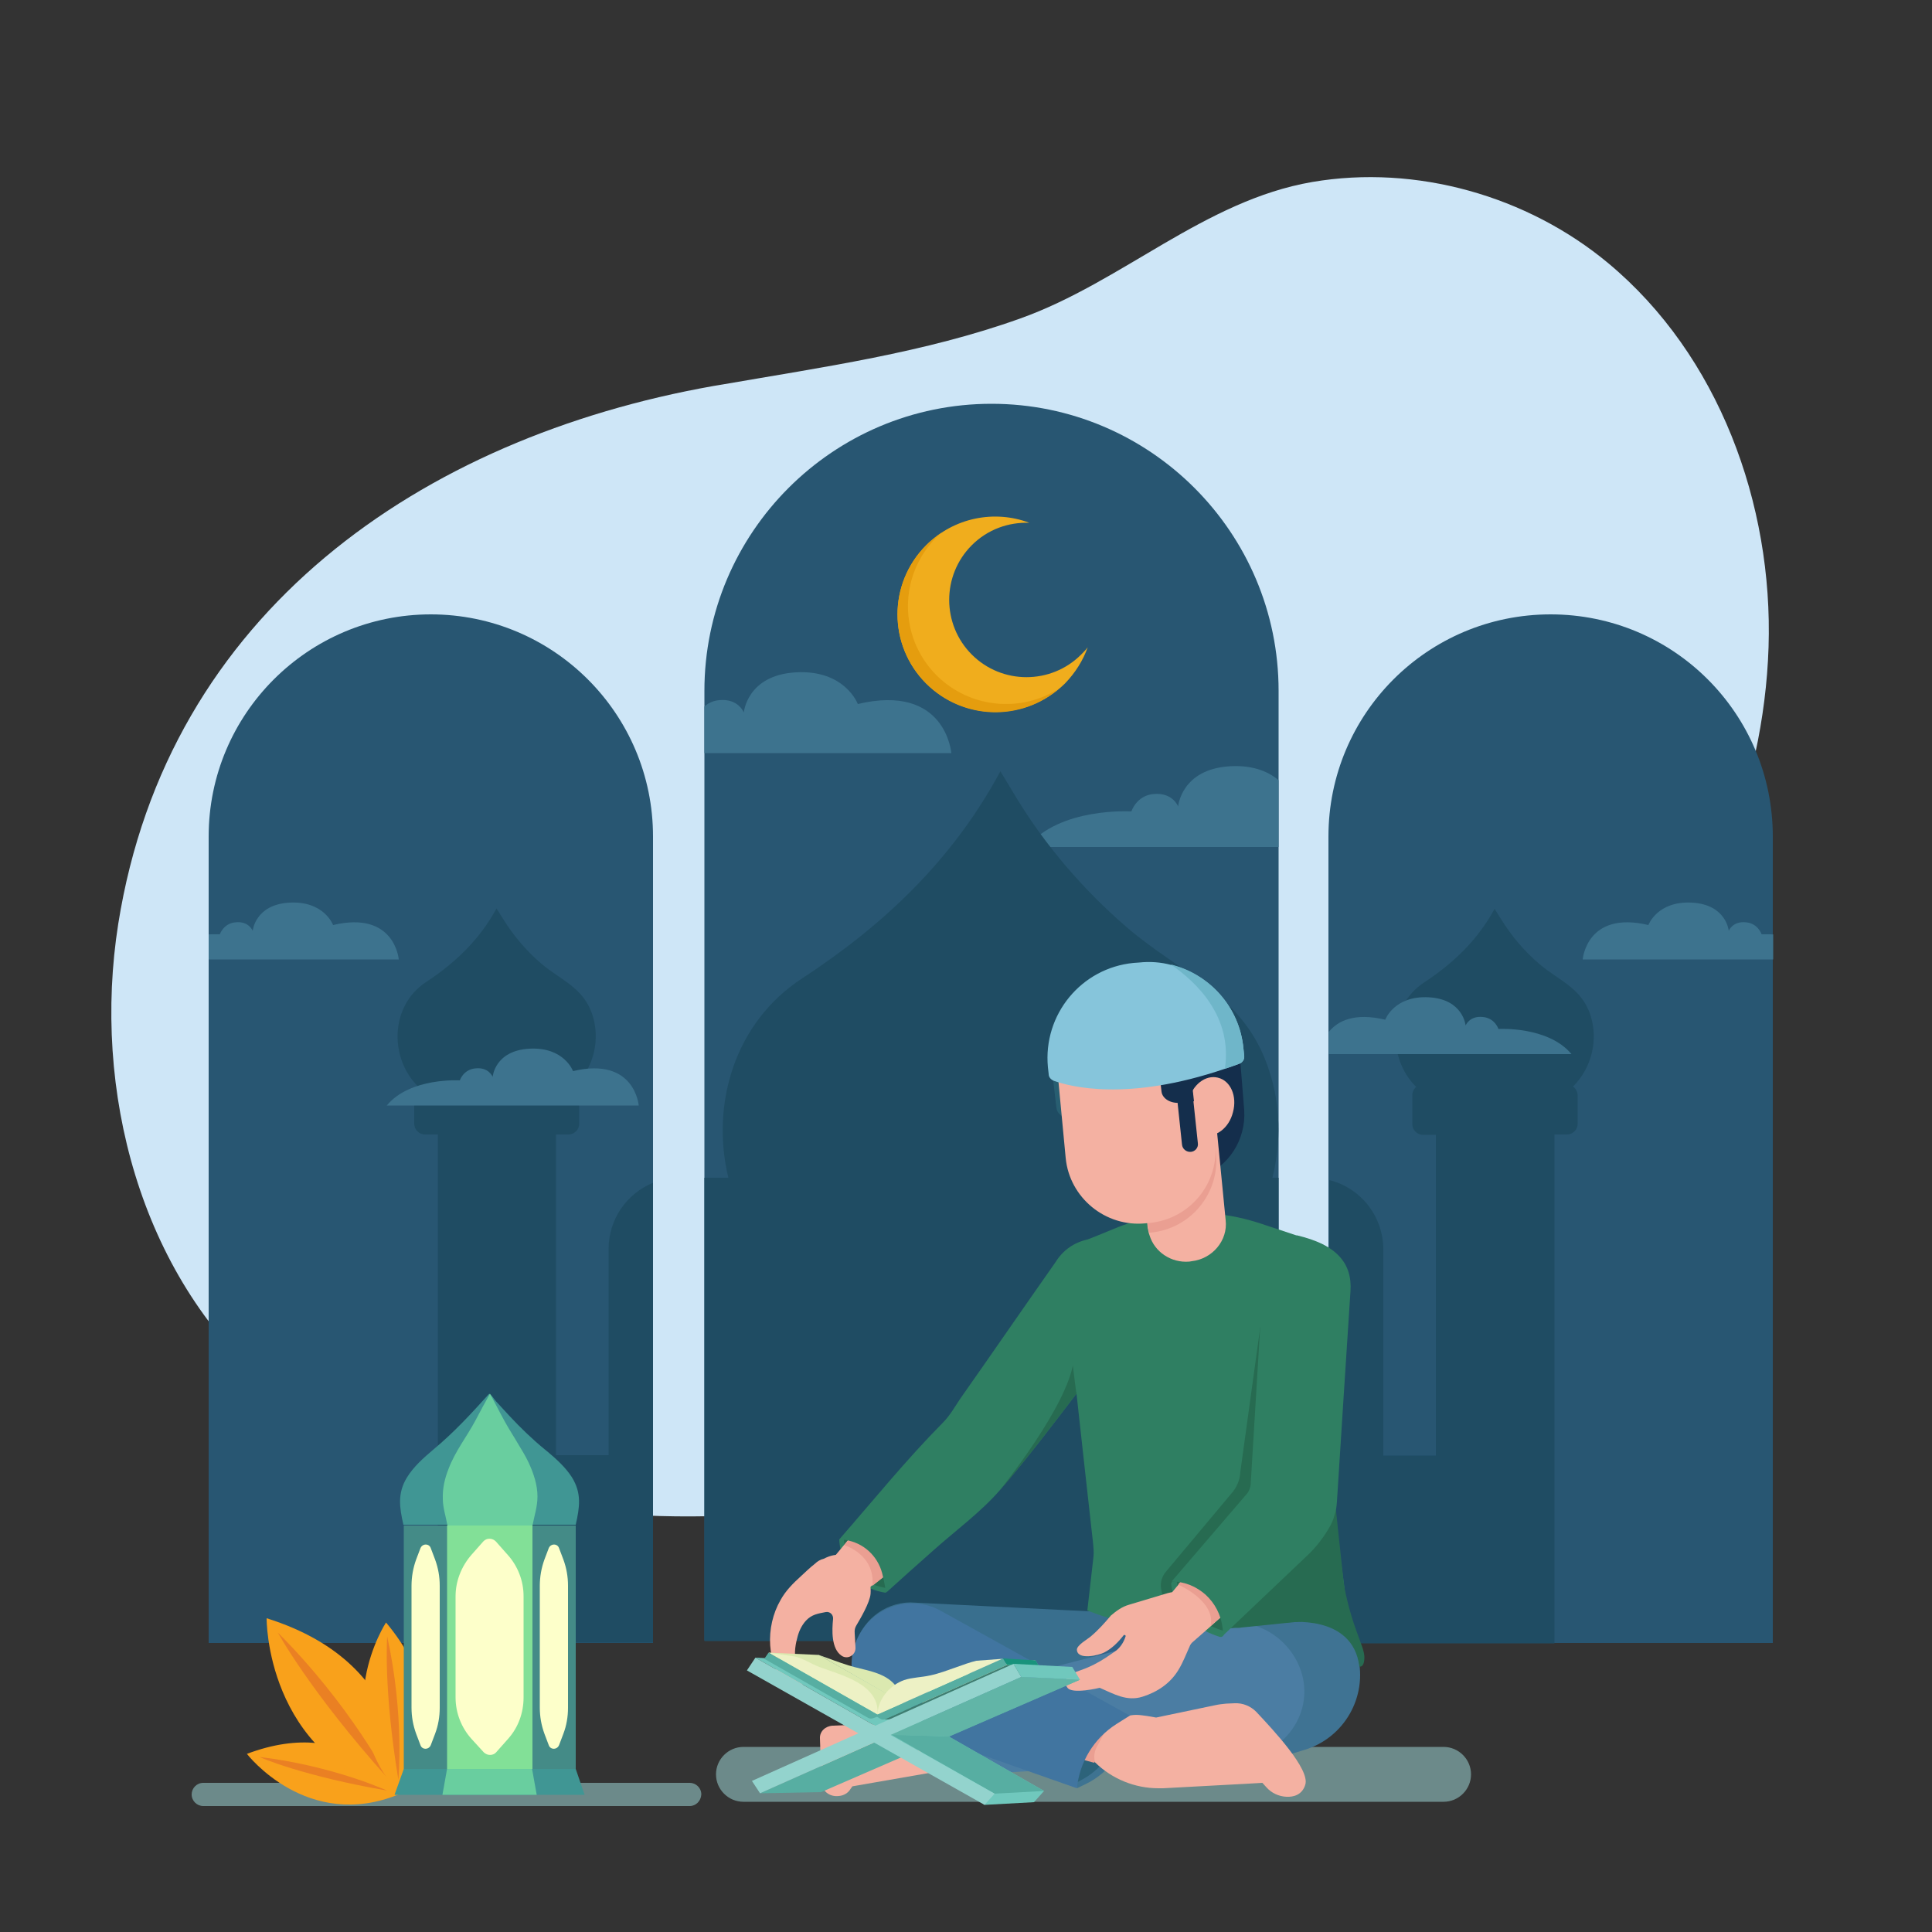 <?xml version="1.0" encoding="utf-8"?>
<!-- Generator: Adobe Illustrator 24.2.2, SVG Export Plug-In . SVG Version: 6.00 Build 0)  -->
<svg version="1.1" xmlns="http://www.w3.org/2000/svg" xmlns:xlink="http://www.w3.org/1999/xlink" x="0px" y="0px"
	 viewBox="0 0 500 500" style="enable-background:new 0 0 500 500;" xml:space="preserve">
<rect x="0" y="0" width="500" height="500" fill="#333333" stroke="none"/>
<style type="text/css">
	.st0{display:none;}
	.st1{display:inline;fill:#E6FBFC;}
	.st2{fill:#CEE6F7;}
	.st3{fill:#285672;}
	.st4{fill:#F0AD1D;}
	.st5{fill:#E59D0E;}
	.st6{clip-path:url(#SVGID_2_);fill:#3D738E;}
	.st7{fill:#1F4C63;}
	.st8{clip-path:url(#SVGID_4_);fill:#3D738E;}
	.st9{clip-path:url(#SVGID_6_);fill:#3D738E;}
	.st10{opacity:0.5;fill:#A6E2E2;}
	.st11{fill:#F4B1A2;}
	.st12{fill:#396F8E;}
	.st13{fill:#316389;}
	.st14{fill:#3F7393;}
	.st15{fill:#4B7DA3;}
	.st16{fill:#3E7391;}
	.st17{fill:#2D637A;}
	.st18{fill:#EA9F92;}
	.st19{fill:#4175A0;}
	.st20{fill:none;stroke:#1F5976;stroke-width:1.184;stroke-miterlimit:10;}
	.st21{fill:#2F7F62;}
	.st22{fill:#276B51;}
	.st23{fill:#142E4C;}
	.st24{fill:#285E71;}
	.st25{fill:#86C5DB;}
	.st26{fill:#6FB6C9;}
	.st27{fill:#57AEA2;}
	.st28{fill:#70C8BD;}
	.st29{fill:#EDF1C5;}
	.st30{fill:#DBE9B0;}
	.st31{fill:#3E7D71;}
	.st32{fill:#18937C;}
	.st33{fill:#93D3CD;}
	.st34{fill:#61B5A7;}
	.st35{fill:#F9A11B;}
	.st36{fill:#EA8023;}
	.st37{fill:#448B87;}
	.st38{fill:#82E097;}
	.st39{fill:#409694;}
	.st40{fill:#69CE9F;}
	.st41{fill:#FDFFCA;}
</style>
<g id="BACKGROUND" class="st0">
	<rect x="0" y="0" class="st1" width="500" height="500"/>
</g>
<g id="OBJECTS">
	<path class="st2" d="M187,99.5c25.9-4.5,52.3-8.2,77.1-17.1c26.3-9.4,47.6-30.5,75.5-35.3c26.9-4.6,55.7,3.6,76.6,21
		c28.6,23.8,42.7,62.3,41.5,99.4s-16.6,72.9-38.4,103c-28.5,39.3-65.5,72.3-109.4,92.7c-67.1,31.1-179.6,48.1-240.7-4.9
		c-32.9-28.6-45.4-76.1-38.6-119.2c12.8-80.7,78.5-125.8,154-139.2C185.4,99.8,186.2,99.6,187,99.5z"/>
	<g>
		<path class="st3" d="M330.9,178.8v245.7H182.3V178.8c0-41,33.3-74.3,74.3-74.3C297.6,104.5,330.9,137.8,330.9,178.8z"/>
		<path class="st3" d="M458.8,216.5v208.7h-115V216.5c0-31.8,25.7-57.5,57.5-57.5S458.8,184.7,458.8,216.5z"/>
		<path class="st3" d="M169,216.5v208.7H54V216.5c0-31.8,25.8-57.5,57.5-57.5S169,184.7,169,216.5z"/>
		<g>
			<path class="st4" d="M239.7,176.9c-9.9-9.9-9.9-25.9,0-35.8c7.2-7.2,17.7-9.2,26.7-5.8c-5.4-0.2-10.8,1.7-14.9,5.8
				c-7.8,7.8-7.8,20.5,0,28.3s20.5,7.8,28.3,0c0.6-0.6,1.2-1.2,1.7-1.9c-1.2,3.4-3.2,6.6-5.9,9.4
				C265.6,186.7,249.6,186.7,239.7,176.9z"/>
			<path class="st5" d="M274.2,178.1c-9.9,8.7-25,8.3-34.5-1.2c-9.9-9.9-9.9-25.9,0-35.8c1.2-1.2,2.6-2.3,4-3.3
				c-0.4,0.4-0.9,0.8-1.3,1.2c-9.9,9.9-9.9,25.9,0,35.8C251.1,183.4,264.4,184.5,274.2,178.1z"/>
		</g>
		<g>
			<defs>
				<path id="SVGID_1_" d="M256.6,104.5L256.6,104.5c-41,0-74.3,33.3-74.3,74.3v245.7h148.6V178.9
					C330.9,137.8,297.6,104.5,256.6,104.5z"/>
			</defs>
			<clipPath id="SVGID_2_">
				<use xlink:href="#SVGID_1_"  style="overflow:visible;"/>
			</clipPath>
			<path class="st6" d="M153.4,194.9h92.8c0,0-1.4-18.1-24.2-12.7c0,0-3.3-8.9-16-8.2c-12.7,0.7-13.5,10.4-13.5,10.4
				s-1.4-3.7-6.4-3.2c-4.4,0.4-5.7,4.5-5.7,4.5S162,184.5,153.4,194.9z"/>
			<path class="st6" d="M265.8,219.2h92.8c0,0-1.4-18.1-24.2-12.7c0,0-3.3-8.9-16-8.2c-12.7,0.7-13.5,10.4-13.5,10.4
				s-1.4-3.7-6.4-3.2c-4.4,0.4-5.7,4.5-5.7,4.5S274.3,208.8,265.8,219.2z"/>
		</g>
		<g>
			<path class="st7" d="M157.5,323.3v53.3h-13.6v-83h3.2c1.5,0,2.8-1.2,2.8-2.8v-7.5c0-0.9-0.4-1.7-1.1-2.2l0.1-0.1
				c4.8-4.8,6.5-12,4.4-18.4c-2.3-7-8.1-8.9-13.2-13.2c-4-3.4-7.4-7.5-10.1-11.9c0,0-1.5-2.4-1.5-2.4c-4.4,8.1-10.7,14.1-18.3,19.1
				c-9.1,6-9.6,19.3-2.1,26.9c0,0,0,0,0.1,0.1c-0.6,0.5-1,1.3-1,2.1v7.5c0,1.5,1.2,2.8,2.8,2.8h3.3v103.3c0,0,0,0,0,0v28.2H169
				v-38.9v-9.6v-70.5C162.2,308.9,157.5,315.5,157.5,323.3z"/>
			<path class="st7" d="M328.4,276.9c-6.3-19.5-22.8-24.8-37-37.1c-11.1-9.6-20.8-20.9-28.4-33.4c0,0-4.1-6.8-4.1-6.8
				c-12.2,22.7-29.9,39.6-51.3,53.6c-17.5,11.4-23.7,32.6-19.1,51.6h-6.2v72v9.6v38.3h148.6v-38.3v-9.6v-72h-1.6
				C331.6,295.6,331.4,285.9,328.4,276.9z"/>
			<path class="st7" d="M407.1,281.2L407.1,281.2c4.8-4.8,6.6-12,4.5-18.5c-2.3-7-8.1-8.9-13.2-13.2c-4-3.4-7.4-7.5-10.1-11.9
				c0,0-1.5-2.4-1.5-2.4c-4.4,8.1-10.7,14.1-18.3,19.1c-9.1,6-9.6,19.3-2.1,26.9c0,0,0,0,0.1,0.1c-0.6,0.5-1,1.3-1,2.1v7.5
				c0,1.5,1.2,2.8,2.8,2.8h3.3v83h-13.6v-53.3c0-8.7-5.9-16-14-18v71.4v9.6v38.9h58.3V397c0,0,0,0,0,0V293.6h3.2
				c1.5,0,2.8-1.2,2.8-2.8v-7.5C408.2,282.5,407.8,281.7,407.1,281.2z"/>
		</g>
		<g>
			<defs>
				<path id="SVGID_3_" d="M169,216.5v208.7H54V216.5c0-31.8,25.8-57.5,57.5-57.5S169,184.7,169,216.5z"/>
			</defs>
			<clipPath id="SVGID_4_">
				<use xlink:href="#SVGID_3_"  style="overflow:visible;"/>
			</clipPath>
			<path class="st8" d="M38,248.3h65.2c0,0-1-12.7-17-8.9c0,0-2.3-6.3-11.3-5.8c-8.9,0.5-9.5,7.3-9.5,7.3s-1-2.6-4.5-2.2
				c-3.1,0.3-4,3.1-4,3.1S44.1,241,38,248.3z"/>
			<path class="st8" d="M100.1,286.1h65.2c0,0-1-12.7-17-8.9c0,0-2.3-6.3-11.3-5.8s-9.5,7.3-9.5,7.3s-1-2.6-4.5-2.2
				c-3.1,0.3-4,3.1-4,3.1S106.1,278.8,100.1,286.1z"/>
		</g>
		<g>
			<defs>
				<path id="SVGID_5_" d="M343.9,216.5v208.7h115V216.5c0-31.8-25.8-57.5-57.5-57.5S343.9,184.7,343.9,216.5z"/>
			</defs>
			<clipPath id="SVGID_6_">
				<use xlink:href="#SVGID_5_"  style="overflow:visible;"/>
			</clipPath>
			<path class="st9" d="M474.8,248.3h-65.2c0,0,1-12.7,17-8.9c0,0,2.3-6.3,11.3-5.8c8.9,0.5,9.5,7.3,9.5,7.3s1-2.6,4.5-2.2
				c3.1,0.3,4,3.1,4,3.1S468.8,241,474.8,248.3z"/>
			<path class="st9" d="M406.7,272.8h-65.2c0,0,1-12.7,17-8.9c0,0,2.3-6.3,11.3-5.8c8.9,0.5,9.5,7.3,9.5,7.3s1-2.6,4.5-2.2
				c3.1,0.3,4,3.1,4,3.1S400.6,265.5,406.7,272.8z"/>
		</g>
	</g>
	<g>
		<path class="st10" d="M373.6,466.3H192.4c-3.9,0-7.1-3.2-7.1-7.1l0,0c0-3.9,3.2-7.1,7.1-7.1h181.2c3.9,0,7.1,3.2,7.1,7.1l0,0
			C380.7,463.1,377.5,466.3,373.6,466.3z"/>
		<g>
			<g>
				<path class="st11" d="M241,446.3c-0.1,0-18,0-18,0l-7.5,0.3c-1.9,0.1-3.4,1.5-3.3,3.3l0.4,11.4c0.1,2.2,2.1,3.8,4.5,3.5l0,0
					c1.3-0.1,2.4-0.8,3-1.8l0.5-0.7l21.8-3.8C242.4,458.4,247.7,449.5,241,446.3z"/>
				<path class="st12" d="M293.8,417.6l-58.2-2.9c-7,0.1-12.9,5-14.3,11.8l0,0c-1.9,9.3,5.5,17.9,15,17.6l55.5-2.2L293.8,417.6z"/>
				<polygon class="st13" points="348.7,418.4 293,417.5 277.8,434.9 315.9,457.2 				"/>
				<path class="st14" d="M318.9,421.1l29.9-2.8l2.6,10.3c2.6,10.5-3.5,21.2-13.9,24.3l-11.7,3.5c-10.7,3.2-21.7-3.9-23.1-15l0,0
					C301.3,431.3,308.7,422.1,318.9,421.1z"/>
				<path class="st15" d="M240.8,439.6l74.3-19.1c10-2.7,20,4.1,22.1,13.8l0,0c2.2,10.3-5.7,20.2-16.7,20.9l-78.7,4.6l-1-1.2
					C237.4,454.4,237.6,444.1,240.8,439.6L240.8,439.6z"/>
				<path class="st16" d="M278.7,462.8l1.9-0.9c7.1-3.3,11.6-10.2,11.8-18l0,0l-13.7,3.1L278.7,462.8z"/>
				<path class="st17" d="M278.1,461.6l1.7-0.9c6.3-3.3,10.3-9.8,10.5-17l0,0l-12.7,2.7L278.1,461.6z"/>
				<path class="st18" d="M283.2,456.2c-0.3,0-14.2-3.9-14.1-4.9c0.2-1,7.3-12.5,7.3-12.5l14.1,5.3L283.2,456.2z"/>
				<path class="st11" d="M337.8,461.9c-0.8,2.6-3,3.2-4.9,3.1c-2-0.1-3.9-1-5.2-2.5l-1-1.1l-5.2,0.3l-0.1,0l-20.4,1.1
					c-0.4,0-0.8,0-1.2,0c-6.1,0-12-2.4-16.4-6.7c-0.4-1.4-0.2-2.8,0.5-4.1c0.9-1.7,2.2-4.1,2.6-4.8c0.3-0.6,2.9-2.5,5-3
					c2.1-0.6,3.2-0.4,5.4-0.1l2.3,0.4l15.3-3.2c0.9-0.2,1.8-0.3,2.8-0.4l2.2-0.1c2.1-0.1,4.1,0.7,5.6,2.2
					C329.5,447.7,339.1,457.9,337.8,461.9z"/>
				<path class="st19" d="M243.7,417l48.7,27l-3.5,2.2c-5.8,3.7-9.5,9.8-10.2,16.6h0l-47.5-16.7c-9.9-3.5-13.9-15.3-8.2-24.1l0,0
					C227.5,415.1,236.6,412.9,243.7,417z"/>
				<path class="st20" d="M286.8,443.2"/>
				<path class="st20" d="M253.2,415.7"/>
			</g>
			<g>
				<g>
					<path class="st21" d="M217.2,398.4c0,0,0.1,12,12,13.8l2.1-15.1L217.2,398.4z"/>
					<path class="st22" d="M218.4,398.3c0,0,0.1,11.1,11.1,12.7l1.9-13.9L218.4,398.3z"/>
					<path class="st11" d="M257.9,379.9c0,2.8-1.1,5.6-3.3,7.8l-20.3,15.9l-7.7,6l-4,3.2l-7.7-8.7l3.9-4.7l2.8-3.4l18.9-22.5
						c4.2-4.1,10.7-4.3,14.5-0.4C257,375,257.9,377.5,257.9,379.9z"/>
					<path class="st18" d="M234.5,403.4c0,0-0.1,0.1-0.2,0.3l-8.5,6.7c0.7-8.2-7.3-10.5-7.3-10.5l3.2-3.8L234.5,403.4z"/>
					<path class="st21" d="M296.4,334.8c-0.2,2-1,4-2.3,5.7c-0.1,0.2-0.3,0.4-0.4,0.6c-1.5,1.8-2.9,3.7-4.3,5.5
						c-3.2,4.1-6.3,8.2-9.4,12.3c0,0,0,0,0,0c-0.4,0.5-0.8,1-1.2,1.5c-6.5,8.5-13,17.1-19.9,25.1c0,0,0,0,0,0
						c-5,5.8-11.6,10.6-17.3,15.7c-4.1,3.6-8.2,7.3-12.3,11l-0.2-1.3l-0.5-2.6l-0.1-0.3c-0.9-4.7-4.4-8.3-8.9-9.3
						c-0.4-0.1-0.8-0.2-1.2-0.2c-0.4-0.1-0.8-0.1-1.2-0.1c8.8-10.1,17.4-20.7,26.8-30.2c1.8-1.8,3.1-4.1,4.5-6.2
						c8.3-11.8,16.4-23.6,24.7-35.4c1.9-3.1,4.9-5.1,8.2-5.8c2.9-0.6,6-0.2,8.8,1.4C294.8,324.9,297.1,329.9,296.4,334.8z"/>
					<path class="st22" d="M280,345.7v13.2c0,0,0,0,0,0c-0.1,0.1-0.5,0.9-1.1,2c0-0.3,0-0.4-0.1-0.5c-6.5,8.5-13,17.1-19.9,25.1
						c0.5-0.7,17.2-21.4,18.9-33C278.2,349.6,279.7,347.5,280,345.7z"/>
					<path class="st11" d="M210.9,404.7c-1.3,1-2.4,2.1-3.6,3.2c-2,1.8-4,3.8-5.3,6.2c-4,6.9-3.8,16.8,2,22.7c0.4,0.4,0.9,0.8,1.5,1
						c0.6,0.2,1.3,0.2,1.7-0.2c0.5-0.4,0.6-1.1,0.5-1.7c-0.1-1.8-1.1-3.5-1.6-5.2c-0.6-2.2-0.4-4.5,0.2-6.7c0.4-1.7,1.1-3.3,2.3-4.6
						c1.5-1.6,3.1-1.8,5.1-2.2c1.1-0.2,2,0.7,1.9,1.8c-0.3,2.8-0.5,7.7,2.2,9.5c1.6,1.1,3.7-0.2,3.6-2.1l-0.2-3.6
						c-0.1-1,0.1-1.6,0.4-2.1c1-1.7,3.5-5.9,3.7-8.2c0.5-6.8-5.5-12.6-12.1-9.1C212.3,403.6,211.5,404.1,210.9,404.7z"/>
				</g>
				<path class="st21" d="M347.9,410.6l0.8,7.7l-14.5,1.5c-0.1,0-0.3,0-0.4,0l-0.3,0l-0.5,0l-8.3,0.8l-2.5,0.3c-0.4,0-0.7,0.1-1,0.1
					c-0.5,0.1-1.1,0.1-1.7,0.1c-0.3,0-0.6,0-0.9,0c-0.1,0-0.3,0-0.4,0c-0.3,0-0.6,0-0.9,0h0c0,0,0,0-0.1,0c-0.1,0-0.3,0-0.4,0
					c-0.1,0-0.2,0-0.3,0h-0.1c-0.6,0-1.3,0-1.9,0.1h-2c-0.3,0-0.6,0-0.9,0c-0.3,0-0.7,0-1,0h-0.6c-2.6,0-5.3-0.1-7.9-0.2
					c-2.9-0.2-5.8-0.4-8.7-0.9c-0.9-0.1-1.8-0.3-2.7-0.5c-1.3-0.3-2.5-0.6-3.8-0.9c-1.8-0.5-3.7-1.2-5.5-1.9c0,0,0,0,0,0l1.6-14
					c0.1-1.1,0-2.2-0.1-3.3c0,0-3.8-34-4.3-38.8c0-0.3,0-0.4-0.1-0.5c0,0,0,0,0,0l-1-7.9l-1.7-12.8l-0.6-4.7l20.9-0.2l32.8-0.4
					l15.1-0.2l5.1-0.1l-0.9,13l-2.1,31.5l-0.6,8.1l-0.2,3.3l0,0.4l0.6,5.4L347.9,410.6C347.9,410.6,347.9,410.6,347.9,410.6z"/>
				<path class="st22" d="M348.7,418.4l-26.4,2.7c-0.4,0-0.7,0.1-1,0.1c-0.5,0.1-1.1,0.1-1.7,0.1c-0.4,0-0.9,0.1-1.3,0.1
					c-0.6,0-1.2,0.1-1.8,0.1c6.4-6.8,25.9-30.2,29.4-34.5l-0.2,3.3l0.6,5.8L348.7,418.4z"/>
				<path class="st22" d="M333,419.9c0,0,17.1-2.4,18.8,11.4c0,0,1.3,0.4,1.3-2.4c0-2.9-3-7.1-5.2-18.2
					C345.8,399.5,333,419.9,333,419.9z"/>
				<path class="st22" d="M326.4,341.7l-5.4,39.2c-0.1,2.1-0.9,4-2.3,5.6l-17,20.3c-1,1.2-1.5,2.8-1.2,4.4c0.4,2.5,1.4,6.1,4,7.2
					c6,2.5,33.1-32.1,33.1-32.1L326.4,341.7z"/>
				<path class="st21" d="M338.2,337l-54.3,5c-2.9,0.3-5.4-0.5-7.4-2c-6.7-4.8-5-15.3,2.6-18.3c3.7-1.4,7-2.8,10.2-4.1
					c1.7-0.7,3.4-1.2,5.1-1.7c9-2.5,18.5-2.7,27.5-0.5c2,0.5,4,1.1,6,1.8l13.3,4.4C350,324.7,347.6,336.2,338.2,337z"/>
				<g>
					<path class="st21" d="M303.1,409.9c0.2,2.2,1.6,10.2,12.5,13.7c0.6,0.2,1.1-0.2,1.2-0.8l1-15.2l-14.2,1.7
						C303.3,409.3,303.1,409.6,303.1,409.9z"/>
					<path class="st22" d="M304.5,408.5c0,0-0.2,10.3,13,13.8l-1.5-12.6L304.5,408.5z"/>
					<path class="st11" d="M343.1,389.8c0,2.4-0.9,4.9-2.7,7L324,411.4l-10.7,9.5l-5.7,5l-9.1-8l6.4-7.7l4.9-5.9l16.5-19.9
						c3.7-4.3,9.9-4.9,13.8-1.5C342.1,384.6,343.1,387.2,343.1,389.8z"/>
					<path class="st18" d="M313.3,420.8c1.4-6.5-8.4-10.7-8.4-10.7l4.9-5.9l14.2,7.1L313.3,420.8z"/>
					<path class="st21" d="M349.5,334.2l-1.7,26.2c0,0,0,0,0,0l-1.8,28.2c-0.1,1.2-0.2,2.3-0.6,3.4c-0.3,1.2-0.8,2.4-1.6,3.7
						c-1.5,2.5-3.3,4.8-5.4,6.8l-21.8,20.7l-0.2-1.9c-0.4-3.4-2-6.4-4.4-8.6c-2.4-2.1-5.3-3.4-8.8-3.4l19.4-22.6
						c0.7-0.8,1.1-1.9,1.1-3l2.5-41.3c0-6.8,9.4-22.7,9.4-22.7C345.9,322.1,350,326.9,349.5,334.2z"/>
					<path class="st11" d="M292.2,415.3l10-3c1-0.3,2.2-0.4,3.2-0.1c2.3,0.6,5.6,2.7,4.7,9.4c-0.2,1.4-1.5,3-2.1,4.2
						c-1,2.2-1.8,4.4-3.1,6.5c-2.1,3.4-5.4,5.6-9.2,6.8c-4.1,1.3-7.4-0.7-11.1-2.3c0,0-7.3,1.8-8.4-0.1c-0.5-0.7-0.5-1.4-0.3-2
						c0.3-0.8,0.9-1.4,1.7-1.7l2.2-0.8c2.3-0.8,4.4-1.9,6.4-3.2l2.2-1.5c1.4-0.9,2.4-2.4,2.9-4c0.1-0.3-0.3-0.5-0.5-0.3
						c-1.4,1.8-3.1,3.5-5.1,4.5c-1.4,0.7-6.8,2-7-0.7c-0.1-1.2,2.8-2.8,3.6-3.5c1.9-1.6,3.6-3.5,5.2-5.4
						C288.9,416.9,290.4,415.8,292.2,415.3z"/>
				</g>
			</g>
			<g>
				<path class="st23" d="M307.7,272.3l13-1.2l1.3,16.2c0.5,7.6-4,14.7-11.2,17.3c-0.1,0-0.1,0.1-0.2,0.1L307.7,272.3z"/>
				<path class="st24" d="M281.8,289.2l-3.7,0.4c-2.4,0.2-4.5-1.1-4.7-2.9l-1.1-9.4l8.1-0.8L281.8,289.2z"/>
				<path class="st11" d="M308.4,326.4l-0.6,0.1c-4.7,0.4-9-2.5-10.3-6.8c-0.1-0.2-0.1-0.4-0.2-0.6c-0.1-0.5-0.2-0.9-0.3-1.4l0-0.1
					l-2.2-22.6l-0.1-1.2c-0.5-5.4,3.4-10.2,8.8-10.7l0.6-0.1c3.7-0.4,7.1,1.4,9.1,4.3c0.1,0.2,0.3,0.4,0.4,0.7c0,0,0,0.1,0.1,0.1
					c0.6,1.1,1.1,2.4,1.2,3.8l0.1,1.4l2.2,22.5C317.8,321,313.8,325.8,308.4,326.4z"/>
				<path class="st18" d="M297.8,319l-0.4,0c-0.1-0.5-0.2-0.9-0.3-1.4l0-0.1l-2.2-22.6l-0.1-1.2c-0.5-5.4,3.4-10.2,8.8-10.7l0.6-0.1
					c3.7-0.4,7.1,1.4,9.1,4.3c0.1,0.2,0.3,0.4,0.4,0.7l1,10.6C315.7,308.8,308.2,318,297.8,319z"/>
				<path class="st11" d="M297.5,316.5l-1.1,0.1c-10.3,1-19.6-6.6-20.6-16.9l-1.8-19l-0.2-2.3c-1-10.3,6.6-19.5,16.9-20.6l1.1-0.1
					c10.3-1,19.6,6.6,20.6,16.9l0.3,2.6l1.8,18.7C315.5,306.3,307.9,315.5,297.5,316.5z"/>
				<g>
					<path class="st23" d="M316,288.2l-3.8,0.4c-2.4,0.2-4.5-1.5-4.8-3.9l-1.4-12.2l8.1-0.8L316,288.2z"/>
					<path class="st11" d="M319.1,287.8c-1,4.1-4.4,6.7-7.6,5.9c-3.2-0.8-4.9-4.8-3.9-8.9c1-4.1,4.4-6.7,7.6-5.9
						C318.5,279.7,320.2,283.7,319.1,287.8z"/>
					<path class="st23" d="M308.2,298.1L308.2,298.1c-1.1,0.1-2.2-0.7-2.3-1.9l-2.5-23.6l4.1-0.4l2.5,23.6
						C310.2,297,309.3,298,308.2,298.1z"/>
					<path class="st23" d="M309,285l-3.7,0.4c-2.4,0.2-4.5-1.1-4.7-2.9l-1.1-9.4l8.1-0.8L309,285z"/>
				</g>
				<path class="st25" d="M320.7,275.3c-1.3,0.5-2.5,0.9-3.7,1.3c-25.3,8.6-40.1,4.6-44.3,3.1c-0.7-0.3-1.3-0.9-1.3-1.7l-0.2-1.8
					c-1.3-13.6,8.6-25.7,22.2-27l1.4-0.1c2.8-0.3,5.6-0.1,8.2,0.6c9.9,2.4,17.8,10.9,18.8,21.7l0.2,1.9
					C322.1,274.1,321.6,275,320.7,275.3z"/>
				<path class="st26" d="M320.7,275.3c-1.3,0.5-2.5,0.9-3.7,1.3c2-13.5-7.3-22.4-14-27c9.9,2.4,17.8,10.9,18.8,21.7l0.2,1.9
					C322.1,274.1,321.6,275,320.7,275.3z"/>
			</g>
		</g>
		<g>
			<polygon class="st27" points="279.5,434.7 264.3,434 196.7,464.1 212.5,463.8 			"/>
			<polygon class="st28" points="267.6,466.4 254.8,467.1 238.1,453.3 230.5,449 226.4,446.6 195.5,429 211.1,429.8 234.3,443 
				238.4,445.3 238.5,445.4 238.5,445.4 245.9,449.6 246,449.7 270.2,463.5 			"/>
			<polygon class="st27" points="270.2,463.5 257.4,464.2 238.1,453.2 230.6,448.9 230.5,448.8 230.7,448.9 230.8,448.9 
				245.6,449.4 			"/>
			<g>
				<g>
					<polygon class="st27" points="268,429.7 237.9,443.1 211.9,428.3 210.9,429.9 236.3,444.3 237.8,443.7 239.1,444.6 
						268.9,431.3 					"/>
					<path class="st29" d="M268,429.7c0,0-29.7,13.1-29.7,13.1c0.1-4.1,3.3-6.9,6.9-8.3c1.8-0.7,3.9-0.9,5.8-1.4
						c3.5-0.9,7-2.1,10.6-2.9L268,429.7z"/>
					<polygon class="st30" points="198.9,427.7 211.9,428.3 234.4,441.1 227.1,443.7 					"/>
					<path class="st29" d="M205.7,428.7c2.2,0.5,4.2,1.9,6.3,2.7c5.6,2.1,15.7,4.4,15.1,12.3l-28.1-16
						C198.9,427.7,205.7,428.7,205.7,428.7z"/>
					<path class="st30" d="M211.9,428.3c2.6,0.9,5.1,1.9,7.7,2.7c3.8,1.2,8.6,1.6,11.5,4.5c0.6,0.6,1.2,1.3,1.5,2.2
						c0.1,0.3,0.4,2.7,0.4,2.7L211.9,428.3z"/>
					<path class="st27" d="M259.6,429.2l-32.6,14.5l-28.1-16l-1.1,1.6l26.9,15.3c0.4,0.2,0.8,0.2,1.2,0.1l1.1-0.4l0.8,0.5
						c0.4,0.3,0.9,0.3,1.3,0.1l31.5-14L259.6,429.2z"/>
					<path class="st29" d="M259.4,429.3l-32.3,14.4c0.1-4,3.2-7.6,6.9-8.9c2.1-0.7,4.5-0.7,6.7-1.2c2.4-0.5,4.7-1.4,7-2.2
						c1.7-0.6,3.3-1.2,5-1.6L259.4,429.3z"/>
					<polygon class="st31" points="228.9,445 239.1,444.6 268.9,431.3 260.6,430.9 					"/>
				</g>
				<polygon class="st32" points="259.6,429.2 268,429.7 268.9,431.3 260.6,430.9 				"/>
			</g>
			<polygon class="st33" points="264.3,434 262.3,430.6 194.6,460.9 196.7,464.1 			"/>
			<polygon class="st33" points="257.4,464.2 254.8,467.1 254.8,467.1 254.8,467.1 233.7,455.2 226.1,450.9 222,448.5 222,448.5 
				193.3,432.3 195.5,429 226.4,446.6 230.5,449 238.1,453.3 			"/>
			<polygon class="st34" points="279.5,434.7 264.3,434 230.5,449 245.6,449.4 			"/>
			<polygon class="st28" points="262.3,430.6 277.5,431.4 279.5,434.7 264.3,434 			"/>
		</g>
	</g>
	<g>
		<path class="st10" d="M178.5,467.4H52.6c-1.6,0-3-1.3-3-3l0,0c0-1.6,1.3-3,3-3h125.9c1.6,0,3,1.3,3,3l0,0
			C181.4,466.1,180.1,467.4,178.5,467.4z"/>
		<g>
			<g>
				<path class="st35" d="M103.4,464.3c0,0-11.7-20.9-39.5-10.4C63.9,453.9,79.5,474.2,103.4,464.3z"/>
				<path class="st36" d="M100.2,463.4c0,0-14-6.4-33-8.7C67.2,454.8,78.6,459.7,100.2,463.4z"/>
			</g>
			<g>
				<path class="st35" d="M103.4,464.3c0,0,5.2-33.1-34.4-45.5C69,418.7,68.6,454.4,103.4,464.3z"/>
				<path class="st36" d="M100.6,460.5c0,0-9.8-19.1-28.7-38C71.9,422.5,80.2,437.8,100.6,460.5z"/>
			</g>
			<g>
				<path class="st35" d="M103.4,464.3c0,0,17.3-19.6-3.5-44.4C99.9,419.9,84.6,443.2,103.4,464.3z"/>
				<path class="st36" d="M103.1,460.6c0,0,1.6-16.7-2.9-37.1C100.2,423.5,99.2,437.1,103.1,460.6z"/>
			</g>
		</g>
		<g>
			<rect x="104.5" y="394.8" class="st37" width="44.5" height="63"/>
			<rect x="115.7" y="394.8" class="st38" width="22.1" height="63"/>
			<g>
				<path class="st39" d="M141.6,375.6c-0.2-0.1-0.3-0.3-0.5-0.4c-3.3-2.7-6.3-5.6-9.2-8.7c-1.2-1.3-2.3-2.5-3.5-3.8
					c-0.4-0.4-1.2-1.8-1.8-2c-4.6,5.1-9.1,10-14.4,14.4c-2.6,2.2-5.2,4.5-6.9,7.3c-2.5,4.1-1.9,7.8-0.9,12.2H149
					c1-4.5,1.6-8.1-1-12.3C146.4,379.8,144,377.6,141.6,375.6z"/>
				<path class="st40" d="M134.1,373.7c-1.1-1.9-2.3-3.7-3.4-5.7c-0.8-1.5-1.7-3.1-2.5-4.7c-0.2-0.3-0.8-1.6-1.4-2.6
					c-1.3,2.3-2.6,4.7-3.8,7c-2.2,4.1-5.2,7.9-6.9,12.4c-1,2.5-1.6,5.1-1.5,7.8c0,2.3,0.8,4.6,1.2,6.9h11h11c0.5-2.5,1.3-5,1.3-7.5
					c0-3-1-6-2.3-8.8C136,376.8,135,375.2,134.1,373.7z"/>
			</g>
			<polygon class="st39" points="151.3,464.5 102.1,464.5 104.5,457.8 149,457.8 			"/>
			<polygon class="st40" points="138.9,464.5 114.5,464.5 115.7,457.8 137.7,457.8 			"/>
			<path class="st41" d="M131.5,450l-3.1,3.5c-0.8,0.9-2.3,0.9-3.2,0L122,450c-2.6-2.9-4.1-6.7-4.1-10.7v-26.2
				c0-3.9,1.5-7.7,4.1-10.7l3.1-3.5c0.8-0.9,2.3-0.9,3.2,0l3.1,3.5c2.6,2.9,4.1,6.7,4.1,10.7v26.2
				C135.5,443.3,134.1,447.1,131.5,450z"/>
			<path class="st41" d="M112.6,448.7l-1.1,2.9c-0.5,1.3-2.3,1.3-2.7,0l-1.1-2.9c-0.8-2.2-1.2-4.4-1.2-6.8v-31.5
				c0-2.3,0.4-4.6,1.2-6.8l1.1-2.9c0.5-1.3,2.3-1.3,2.7,0l1.1,2.9c0.8,2.2,1.2,4.4,1.2,6.8V442C113.8,444.3,113.4,446.6,112.6,448.7
				z"/>
			<path class="st41" d="M145.8,448.7l-1.1,2.9c-0.5,1.3-2.3,1.3-2.7,0l-1.1-2.9c-0.8-2.2-1.2-4.4-1.2-6.8v-31.5
				c0-2.3,0.4-4.6,1.2-6.8l1.1-2.9c0.5-1.3,2.3-1.3,2.7,0l1.1,2.9c0.8,2.2,1.2,4.4,1.2,6.8V442C147,444.3,146.6,446.6,145.8,448.7z"
				/>
		</g>
	</g>
</g>
</svg>
